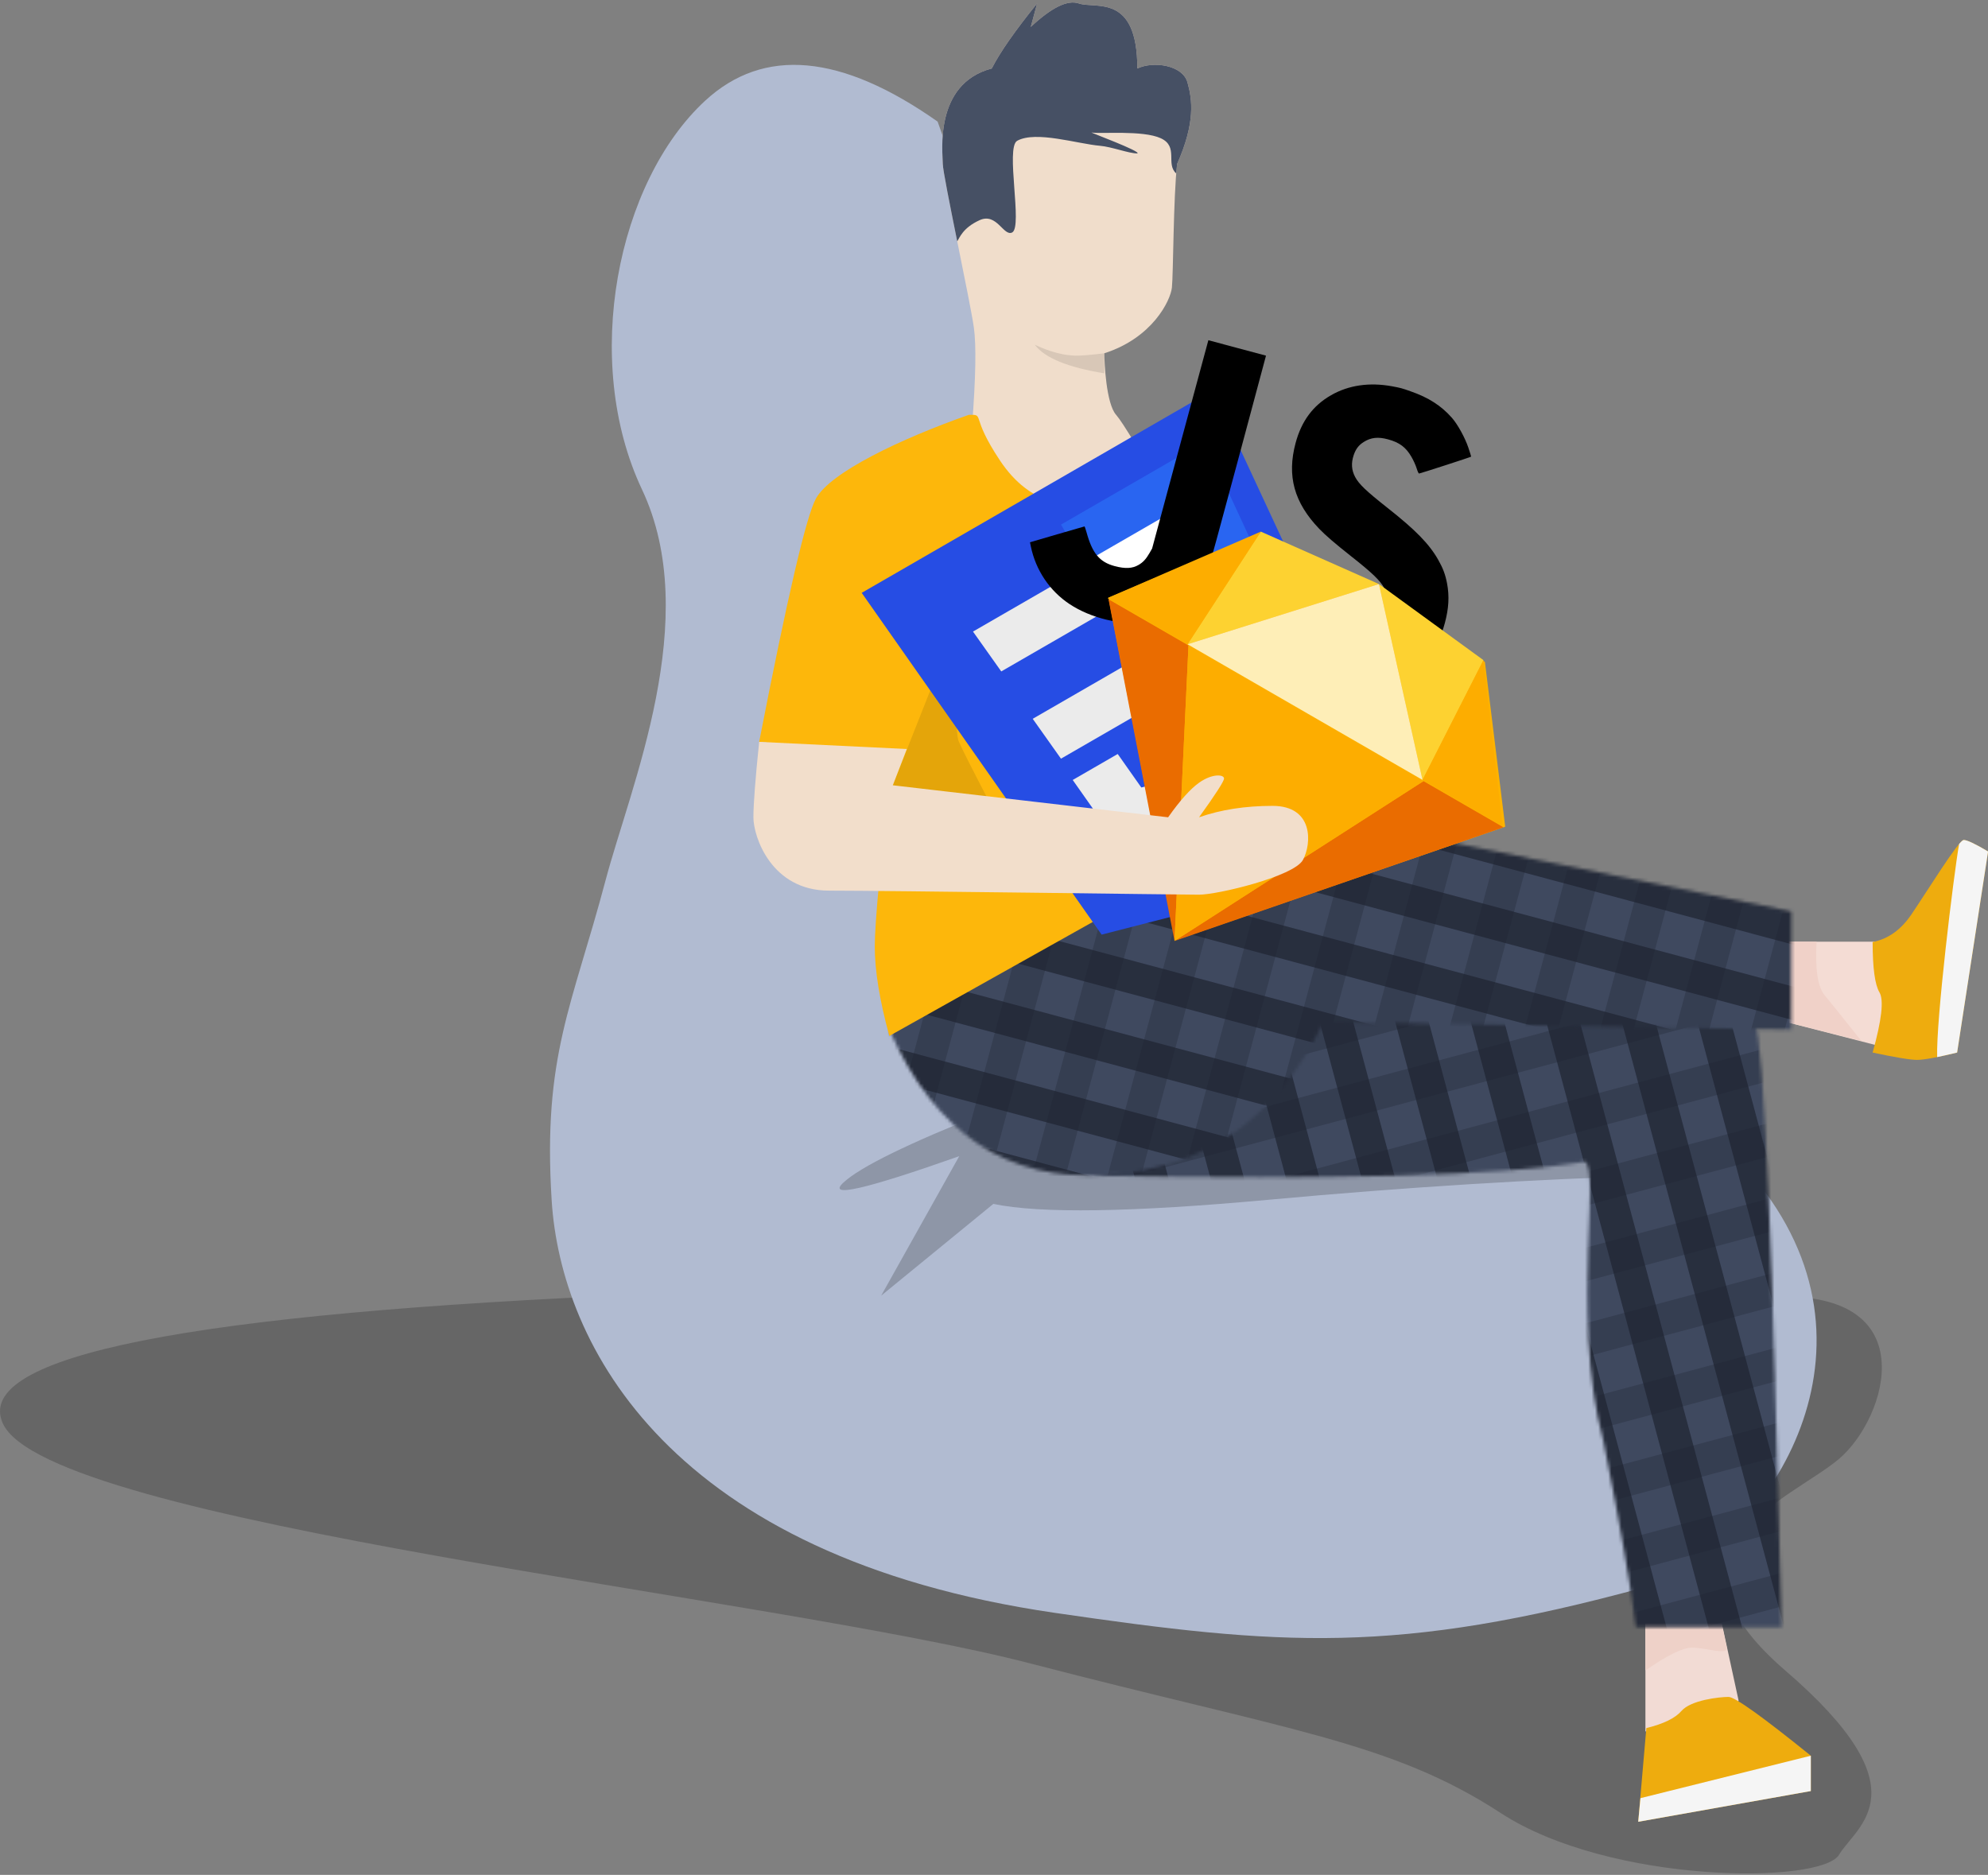 <?xml version="1.0" encoding="UTF-8"?>
<svg width="598px" height="564px" viewBox="0 0 598 564" version="1.1" xmlns="http://www.w3.org/2000/svg" xmlns:xlink="http://www.w3.org/1999/xlink">
    <rect x="0" y="0" width="598" height="564" fill="#808080" stroke="none"/>
    <defs>
        <path d="M0.865,63.883 C75.01,65.199 124.137,63.881 148.246,59.928 C155.708,55.493 144.439,104.158 155.126,144.046 C160.08,168.791 163.317,187.357 164.835,199.743 L208.657,199.743 C205.971,84.703 203.31,24.095 200.673,17.921 C197.212,8.867 173.697,-8.961 141.546,8.533 C141.453,8.718 117.482,11.003 69.632,15.388 C64.545,27.474 56.437,37.771 45.309,46.279 C34.181,54.787 19.366,60.655 0.865,63.883 Z" id="path-1"></path>
        <path d="M0.017,66.316 C13.649,97.43 35.424,112 65.343,110.024 C95.261,108.049 117.008,92.715 130.585,64.023 L271.347,66.316 L271.347,30.747 L119.61,0 L0.017,66.316 Z" id="path-3"></path>
    </defs>
    <g id="For-Styles" stroke="none" stroke-width="1" fill="none" fill-rule="evenodd">
        <g id="Apple-TV-Copy" transform="translate(-360, -2164)">
            <g id="About-Me" transform="translate(0, 1972)">
                <g id="Picture" transform="translate(360, 192)">
                    <path d="M195.455,389.307 C56.744,395.023 -8.136,407.958 0.814,428.111 C14.239,458.341 232.828,480.328 310.166,500.455 C387.503,520.582 418.464,523.894 451.397,545.372 C484.33,566.851 547.865,566.851 553.202,557.935 C558.54,549.019 579.065,538.705 537.007,502.505 C494.948,466.305 538.695,451.166 553.202,438.851 C567.71,426.535 579.689,387.417 532.143,390.196 C500.445,392.048 388.216,391.752 195.455,389.307 Z" id="Shadow" fill-opacity="0.2" fill="#000000"></path>
                    <g id="Pouffe" transform="translate(165.446, 19.512)">
                        <path d="M116.593,17.066 C87.565,-3.359 64.254,-5.45 46.661,10.793 C20.271,35.158 9.352,88.919 27.67,127.738 C45.987,166.557 24.194,217.032 16.718,245.283 C6.722,283.057 -2.229,298.079 0.495,341.556 C3.219,385.033 35.992,448.778 151.84,465.66 C219.63,475.539 254.522,478.406 329.501,457.898 C360.881,449.315 403.131,393.566 367.288,341.556 C349.817,316.205 290.266,275.394 188.633,219.122 L116.593,17.066 Z" fill="#B1BBD1"></path>
                        <path d="M131.479,315.035 C107.698,324.478 93.288,331.546 88.249,336.238 C83.21,340.93 94.826,338.28 123.097,328.287 L99.612,370.246 L133.356,342.64 C147.382,345.593 175.027,345.175 216.292,341.387 C257.557,337.6 296.599,335.172 333.417,334.106 C341.245,329.385 327.68,325.375 292.723,322.073 C257.766,318.772 204.018,316.426 131.479,315.035 Z" id="Path-7" fill-opacity="0.2" fill="#000000"></path>
                    </g>
                    <g id="Legs" transform="translate(494.948, 283.274)">
                        <g id="l-leg" transform="translate(0, 196.81)">
                            <path d="M-4.54920654e-14,1.167 L-4.54920654e-14,40.742 C8.081,40.742 14.234,40.742 18.46,40.742 C22.687,40.742 25.878,37.658 28.034,31.491 L21.189,-4.2459261e-13 L-4.54920654e-14,1.167 Z" id="Path-9" fill="#F2DBD4"></path>
                            <path d="M4.02929722e-13,1.167 L4.02929722e-13,22.421 C6.604,17.841 11.277,15.551 14.017,15.551 C18.128,15.551 24.959,17.981 24.479,15.551 C24.159,13.93 23.062,8.747 21.189,-2.7728497e-13 L4.02929722e-13,1.167 Z" id="Path-11" fill="#EED1C8"></path>
                        </g>
                        <g id="r-leg" transform="translate(34.906, 0)">
                            <polygon id="Path-6" fill="#F4DCD4" points="6.054 23.807 37.855 31.999 37.855 0 -2.7728497e-13 0"></polygon>
                            <path d="M16.586,0 C16.131,8.204 16.912,13.537 18.928,16 C20.944,18.462 24.658,23.084 30.07,29.866 L6.054,23.807 L0,0 L16.586,0 Z" id="Path-10" fill="#F0D1C8"></path>
                        </g>
                    </g>
                    <g id="Pants" transform="translate(266.292, 243.417)">
                        <g id="Material" transform="translate(60.958, 46.341)">
                            <mask id="mask-2" fill="white">
                                <use xlink:href="#path-1"></use>
                            </mask>
                            <g id="Mask"></g>
                            <g mask="url(#mask-2)" id="Group-3">
                                <g transform="translate(126.829, 84.756) rotate(-195) translate(-126.829, -84.756) translate(-12.195, -54.878)">
                                    <g>
                                        <rect id="Rectangle" fill="#3F495F" x="0" y="1.22" width="278.049" height="278.049"></rect>
                                        <g id="Group-2" opacity="0.25" transform="translate(0, 13.415)" fill="#171C27">
                                            <rect id="Rectangle" x="0" y="0" width="278.049" height="9.756"></rect>
                                            <rect id="Rectangle-Copy" x="0" y="21.951" width="278.049" height="9.756"></rect>
                                            <rect id="Rectangle-Copy-3" x="0" y="43.902" width="278.049" height="9.756"></rect>
                                            <rect id="Rectangle-Copy-2" x="0" y="65.854" width="278.049" height="9.756"></rect>
                                            <rect id="Rectangle-Copy-7" x="0" y="87.805" width="278.049" height="9.756"></rect>
                                            <rect id="Rectangle-Copy-6" x="0" y="109.756" width="278.049" height="9.756"></rect>
                                            <rect id="Rectangle-Copy-5" x="0" y="131.707" width="278.049" height="9.756"></rect>
                                            <rect id="Rectangle-Copy-4" x="0" y="153.659" width="278.049" height="9.756"></rect>
                                            <rect id="Rectangle-Copy-11" x="0" y="175.61" width="278.049" height="9.756"></rect>
                                            <rect id="Rectangle-Copy-10" x="0" y="197.561" width="278.049" height="9.756"></rect>
                                            <rect id="Rectangle-Copy-9" x="0" y="219.512" width="278.049" height="9.756"></rect>
                                            <rect id="Rectangle-Copy-8" x="0" y="241.463" width="278.049" height="9.756"></rect>
                                        </g>
                                        <g id="Group" opacity="0.7" transform="translate(139.024, 139.024) rotate(-270) translate(-139.024, -139.024) translate(0, 13.415)" fill="#1E2331">
                                            <rect id="Rectangle-Copy-23" x="0" y="0" width="278.049" height="9.756"></rect>
                                            <rect id="Rectangle-Copy-22" x="0" y="21.951" width="278.049" height="9.756"></rect>
                                            <rect id="Rectangle-Copy-21" x="0" y="43.902" width="278.049" height="9.756"></rect>
                                            <rect id="Rectangle-Copy-20" x="0" y="65.854" width="278.049" height="9.756"></rect>
                                            <rect id="Rectangle-Copy-19" x="0" y="87.805" width="278.049" height="9.756"></rect>
                                            <rect id="Rectangle-Copy-18" x="0" y="109.756" width="278.049" height="9.756"></rect>
                                            <rect id="Rectangle-Copy-17" x="0" y="131.707" width="278.049" height="9.756"></rect>
                                            <rect id="Rectangle-Copy-16" x="0" y="153.659" width="278.049" height="9.756"></rect>
                                            <rect id="Rectangle-Copy-15" x="0" y="175.61" width="278.049" height="9.756"></rect>
                                            <rect id="Rectangle-Copy-14" x="0" y="197.561" width="278.049" height="9.756"></rect>
                                            <rect id="Rectangle-Copy-13" x="0" y="219.512" width="278.049" height="9.756"></rect>
                                            <rect id="Rectangle-Copy-12" x="0" y="241.463" width="278.049" height="9.756"></rect>
                                        </g>
                                    </g>
                                </g>
                            </g>
                        </g>
                        <g id="Material" transform="translate(1.202, 0)">
                            <mask id="mask-4" fill="white">
                                <use xlink:href="#path-3"></use>
                            </mask>
                            <g id="Mask"></g>
                            <g mask="url(#mask-4)" id="Group-3">
                                <g transform="translate(135.366, 78.659) rotate(-255) translate(-135.366, -78.659) translate(-3.659, -60.976)">
                                    <g>
                                        <rect id="Rectangle" fill="#3F495F" x="0" y="1.22" width="278.049" height="278.049"></rect>
                                        <g id="Group-2" opacity="0.25" transform="translate(0, 13.415)" fill="#171C27">
                                            <rect id="Rectangle" x="0" y="0" width="278.049" height="9.756"></rect>
                                            <rect id="Rectangle-Copy" x="0" y="21.951" width="278.049" height="9.756"></rect>
                                            <rect id="Rectangle-Copy-3" x="0" y="43.902" width="278.049" height="9.756"></rect>
                                            <rect id="Rectangle-Copy-2" x="0" y="65.854" width="278.049" height="9.756"></rect>
                                            <rect id="Rectangle-Copy-7" x="0" y="87.805" width="278.049" height="9.756"></rect>
                                            <rect id="Rectangle-Copy-6" x="0" y="109.756" width="278.049" height="9.756"></rect>
                                            <rect id="Rectangle-Copy-5" x="0" y="131.707" width="278.049" height="9.756"></rect>
                                            <rect id="Rectangle-Copy-4" x="0" y="153.659" width="278.049" height="9.756"></rect>
                                            <rect id="Rectangle-Copy-11" x="0" y="175.61" width="278.049" height="9.756"></rect>
                                            <rect id="Rectangle-Copy-10" x="0" y="197.561" width="278.049" height="9.756"></rect>
                                            <rect id="Rectangle-Copy-9" x="0" y="219.512" width="278.049" height="9.756"></rect>
                                            <rect id="Rectangle-Copy-8" x="0" y="241.463" width="278.049" height="9.756"></rect>
                                        </g>
                                        <g id="Group" opacity="0.7" transform="translate(139.024, 139.024) rotate(-270) translate(-139.024, -139.024) translate(0, 13.415)" fill="#1E2331">
                                            <rect id="Rectangle-Copy-23" x="0" y="0" width="278.049" height="9.756"></rect>
                                            <rect id="Rectangle-Copy-22" x="0" y="21.951" width="278.049" height="9.756"></rect>
                                            <rect id="Rectangle-Copy-21" x="0" y="43.902" width="278.049" height="9.756"></rect>
                                            <rect id="Rectangle-Copy-20" x="0" y="65.854" width="278.049" height="9.756"></rect>
                                            <rect id="Rectangle-Copy-19" x="0" y="87.805" width="278.049" height="9.756"></rect>
                                            <rect id="Rectangle-Copy-18" x="0" y="109.756" width="278.049" height="9.756"></rect>
                                            <rect id="Rectangle-Copy-17" x="0" y="131.707" width="278.049" height="9.756"></rect>
                                            <rect id="Rectangle-Copy-16" x="0" y="153.659" width="278.049" height="9.756"></rect>
                                            <rect id="Rectangle-Copy-15" x="0" y="175.61" width="278.049" height="9.756"></rect>
                                            <rect id="Rectangle-Copy-14" x="0" y="197.561" width="278.049" height="9.756"></rect>
                                            <rect id="Rectangle-Copy-13" x="0" y="219.512" width="278.049" height="9.756"></rect>
                                            <rect id="Rectangle-Copy-12" x="0" y="241.463" width="278.049" height="9.756"></rect>
                                        </g>
                                    </g>
                                </g>
                            </g>
                        </g>
                    </g>
                    <g id="Shoes" transform="translate(492.786, 252.678)">
                        <g id="l-shoe" transform="translate(0, 257.784)">
                            <path d="M-2.7728497e-13,37.56 L51.919,28.318 L51.919,17.687 C37.312,5.896 29.065,-4.98246431e-14 27.179,-4.98246431e-14 C24.35,-4.98246431e-14 15.809,0.97 13.004,4.223 C11.135,6.391 7.613,8.109 2.439,9.377 L-2.7728497e-13,37.56 Z" id="Path-12" fill="#EEAC0E"></path>
                            <polygon id="Path-13" fill="#F5F5F5" points="0.669 30.458 51.919 17.687 51.919 28.318 -2.7728497e-13 37.56"></polygon>
                        </g>
                        <g id="r-shoe" transform="translate(70.511, 0)">
                            <path d="M-2.16628883e-15,30.7 C4.626,29.805 8.514,27.039 11.666,22.4 C16.392,15.442 25.895,-1.2997733e-13 27.397,-1.2997733e-13 C28.399,-1.2997733e-13 30.842,1.153 34.727,3.459 L25.415,63.952 C19.417,65.42 15.404,66.155 13.376,66.155 C11.348,66.155 6.89,65.42 -2.16628883e-15,63.952 C2.735,54.178 3.418,48.14 2.051,45.839 C0.684,43.538 -2.16628883e-15,38.492 -2.16628883e-15,30.7 Z" id="Path-14" fill="#EEAC0E"></path>
                            <path d="M26.008,1.212 C26.659,0.443 27.143,5.19909319e-14 27.397,5.19909319e-14 C28.399,5.19909319e-14 30.842,1.153 34.727,3.459 L25.415,63.952 C22.554,64.628 20.554,65.082 19.413,65.313 C19.05,54.404 24.32,10.927 26.008,1.212 Z" id="Path-14-Copy" fill="#F5F5F5"></path>
                        </g>
                    </g>
                    <g id="Head" transform="translate(283.435, 0.749)">
                        <path d="M8.965,127.417 C10.068,113.004 10.253,103.146 9.518,97.843 C8.415,89.887 0.169,51.92 0.169,48.592 C0.169,45.264 -2.663,24.476 14.889,19.851 C17.368,14.982 21.918,8.46 28.539,0.286 L26.63,7.347 C32.9,1.483 37.717,-0.871 41.081,0.286 C46.127,2.022 58.683,-2.891 58.683,19.851 C63.558,17.543 72.285,18.834 73.753,24.002 C75.222,29.169 76.172,36.147 70.645,48.592 C69.506,58.558 69.506,81.783 69.079,85.755 C68.652,89.727 63.17,100.917 48.759,105.519 C48.759,108.28 49.289,120.63 52.283,124.024 C54.279,126.286 59.878,135.565 69.079,151.86 L37.444,157.992 L11.1,137.484 L8.965,127.417 Z" fill="#F0DDCB"></path>
                        <path d="M4.501,71.837 C2.275,60.805 0.169,50.274 0.169,48.592 C0.169,45.264 -2.663,24.476 14.889,19.851 C17.368,14.982 21.918,8.46 28.539,0.286 L26.63,7.347 C32.9,1.483 37.717,-0.871 41.081,0.286 C46.127,2.022 58.683,-2.891 58.683,19.851 C63.558,17.543 72.285,18.834 73.753,24.002 C75.222,29.169 76.172,36.147 70.645,48.592 C70.547,49.443 70.458,50.391 70.377,51.415 C67.126,48.592 71.19,43.359 65.748,40.844 C60.307,38.33 47.491,39.608 44.91,39.107 C44.102,38.949 60.057,44.851 58.683,45.407 C56.057,45.407 51.043,43.414 47.442,43.106 C40.726,42.532 28.155,38.501 22.545,41.598 C18.943,43.586 24.278,67.55 21.025,69.182 C18.447,70.475 16.424,63.129 11.247,65.479 C6.071,67.829 5.192,70.899 4.501,71.837 Z" id="Hair" fill="#465064"></path>
                        <path d="M48.759,105.519 C44.61,106.036 41.696,106.273 40.016,106.23 C34.619,106.093 29.654,103.798 27.828,102.947 C30.768,106.895 37.745,109.765 48.759,111.557 L48.759,105.519 Z" id="Shadow" fill-opacity="0.1" fill="#000000"></path>
                    </g>
                    <g id="T-shirt" transform="translate(228.36, 124.773)">
                        <path d="M39.151,186.858 L160.885,118.644 L136.183,21.378 C121.523,25.54 110.724,27.699 103.785,27.855 C93.377,28.09 81.704,27.62 72.492,13.834 C63.28,0.047 68.071,2.7728497e-13 63.105,2.7728497e-13 C42.456,7.259 21.46,17.306 17.093,25.168 C14.181,30.409 8.484,54.818 -3.11945591e-13,98.393 L40.213,102.361 C36.586,133.471 34.773,152.662 34.773,159.935 C34.773,167.207 36.232,176.182 39.151,186.858 Z" id="Path-8" fill="#FDB70B"></path>
                        <path d="M39.168,114.029 L62.171,55.852 C59.427,81.26 58.731,95.441 60.083,98.393 C61.435,101.345 64.541,107.48 69.402,116.796 L39.168,114.029 Z" id="Path-15" fill-opacity="0.1" fill="#000000"></path>
                    </g>
                    <g id="Technologies" transform="translate(365.274, 197.478) rotate(-330) translate(-365.274, -197.478) translate(262.835, 91.38)" fill-rule="nonzero">
                        <g id="CSS3" transform="translate(91.694, 124.51) rotate(-60) translate(-91.694, -124.51) translate(30.718, 54.998)">
                            <polygon id="polygon2989" fill="#264DE4" points="121.951 1.10913988e-12 110.841 125.107 60.901 139.024 11.098 125.127 5.5456994e-13 1.10913988e-12"></polygon>
                            <polygon id="polygon2991" fill="#2965F1" points="102.672 118.125 112.195 12.195 62.195 12.195 62.195 129.268"></polygon>
                            <polygon id="polygon2993" fill="#EBEBEB" points="25.61 58.537 26.972 73.171 60.976 73.171 60.976 58.537"></polygon>
                            <polygon id="polygon2995" fill="#EBEBEB" points="60.976 26.829 60.923 26.829 23.171 26.829 24.541 41.463 60.976 41.463"></polygon>
                            <polygon id="polygon2997" fill="#EBEBEB" points="60.976 113.395 60.976 97.378 60.907 97.396 43.567 92.766 42.459 80.488 34.033 80.488 26.829 80.488 29.011 104.66 60.904 113.415"></polygon>
                            <polygon id="polygon3005" fill="#FFFFFF" points="79.559 71.851 77.808 91.683 60.976 96.286 60.976 112.195 91.914 103.507 92.141 100.924 95.688 60.666 96.056 56.56 98.78 25.61 60.976 25.61 60.976 40.901 82.241 40.901 80.868 56.56 60.976 56.56 60.976 71.851"></polygon>
                        </g>
                        <g id="JS" transform="translate(91.105, 60.074) rotate(-15) translate(-91.105, -60.074) translate(27.69, 14.952)" fill="#000000">
                            <g id="Group" transform="translate(63.415, 45.122) scale(-1, 1) rotate(-180) translate(-63.415, -45.122) translate(0, -0)">
                                <path d="M93.096,90.079 C86.166,89.528 80.355,87.031 76.028,82.734 C71.573,78.309 69.446,72.911 69.446,66.063 C69.446,55.817 73.645,48.656 83.013,42.983 C85.396,41.551 88.641,39.99 94.251,37.566 C101.896,34.28 104.738,32.719 106.553,30.773 C108.789,28.368 109.413,24.53 108.001,21.592 C107.726,21.023 107.011,20.068 106.369,19.426 C104.206,17.241 100.796,16.084 96.561,16.084 C89.411,16.084 84.076,19.022 79.786,25.375 C79.2,26.219 78.668,26.917 78.595,26.917 C78.43,26.917 64.478,18.857 64.185,18.581 C64.001,18.416 64.148,18.03 64.863,16.855 C70.436,7.455 79.145,1.946 90.914,0.367 C93.994,-0.055 99.769,-0.037 102.721,0.367 C110.128,1.414 115.683,3.874 119.991,8.06 C124.574,12.485 126.829,18.214 126.829,25.393 C126.829,29.983 126.078,33.564 124.373,37.107 C123.199,39.531 122.026,41.165 120.009,43.222 C116.141,47.151 111.136,50.125 101.144,54.422 C93.591,57.672 91.061,59.067 89.393,60.848 C87.798,62.556 87.119,64.557 87.266,67.054 C87.394,69.037 87.944,70.377 89.154,71.681 C90.896,73.572 92.913,74.362 96.029,74.343 C99.568,74.343 101.859,73.425 104.188,71.075 C105.013,70.267 106.076,68.964 106.571,68.174 C107.139,67.274 107.561,66.779 107.708,66.834 C108.184,67.036 121.513,75.665 121.513,75.794 C121.513,75.867 120.834,76.932 120.009,78.181 C118.249,80.825 115.078,84.13 112.896,85.58 C108.863,88.261 104.554,89.638 98.871,90.06 C96.084,90.281 95.718,90.281 93.096,90.079 Z" id="Path"></path>
                                <path d="M36.025,56.717 L35.97,24.255 L35.566,22.731 C35.035,20.729 34.411,19.536 33.311,18.434 C31.771,16.892 29.791,16.249 26.492,16.231 C21.78,16.213 18.957,18.214 15.675,23.832 C15.143,24.714 14.667,25.43 14.612,25.412 C14.538,25.375 11.22,23.373 7.242,20.968 L0,16.562 L0.55,15.46 C3.832,8.905 9.515,3.948 16.353,1.671 C23.577,-0.734 32.853,-0.514 39.655,2.222 C47.813,5.527 52.598,12.357 53.863,22.51 C53.973,23.539 54.046,35.014 54.046,56.607 L54.046,89.161 L45.063,89.161 L36.098,89.161 L36.025,56.717 Z" id="Path"></path>
                            </g>
                        </g>
                        <g id="Sketch" transform="translate(135.105, 124.09) rotate(-360) translate(-135.105, -124.09) translate(65.593, 61.285)">
                            <polygon id="Path" fill="#FDB300" points="30.491 5.544 69.327 1.489 108.163 5.544 138.23 45.409 69.327 124.659 0.425 45.409"></polygon>
                            <g id="Group" transform="translate(0.676, 45.826)">
                                <polygon id="Path" fill="#EA6C00" points="27.784 0 68.593 79.092 0 0"></polygon>
                                <polygon id="Path" fill="#EA6C00" transform="translate(102.89, 39.546) scale(-1, 1) translate(-102.89, -39.546) " points="96.377 0 137.187 79.092 68.593 0"></polygon>
                                <polygon id="Path" fill="#FDAD00" points="27.784 0 109.403 0 68.593 79.092"></polygon>
                            </g>
                            <g id="Group" transform="translate(0.25, 1.185)">
                                <polygon id="Path" fill="#FDD231" points="68.593 0 29.932 4.106 27.784 44.472"></polygon>
                                <polygon id="Path" fill="#FDD231" transform="translate(88.998, 22.236) scale(-1, 1) translate(-88.998, -22.236) " points="109.403 0 70.741 4.106 68.593 44.472"></polygon>
                                <polygon id="Path" fill="#FDAD00" transform="translate(122.221, 24.289) scale(-1, 1) translate(-122.221, -24.289) " points="107.255 44.472 137.187 4.106 135.039 44.472"></polygon>
                                <polygon id="Path" fill="#FDAD00" points="0 44.472 29.932 4.106 27.784 44.472"></polygon>
                                <polygon id="Path" fill="#FEEEB7" points="68.593 0 27.784 44.472 109.403 44.472"></polygon>
                            </g>
                        </g>
                    </g>
                    <path d="M228.36,223.166 C227.207,234.333 226.631,241.896 226.631,245.856 C226.631,251.795 232.086,267.919 249.379,267.919 C266.673,267.919 355.084,269.138 360.682,269.138 C366.279,269.138 389.246,263.634 391.934,258.68 C394.622,253.725 395.121,242.42 382.795,242.42 C374.578,242.42 367.207,243.565 360.682,245.856 C365.69,238.889 368.195,234.999 368.195,234.186 C368.195,232.967 364.716,232.62 360.754,235.406 C358.112,237.263 354.986,240.747 351.376,245.856 L268.559,236.226 L272.777,225.319 L228.36,223.166 Z" id="Hand" fill="#F2DECB"></path>
                </g>
            </g>
        </g>
    </g>
</svg>